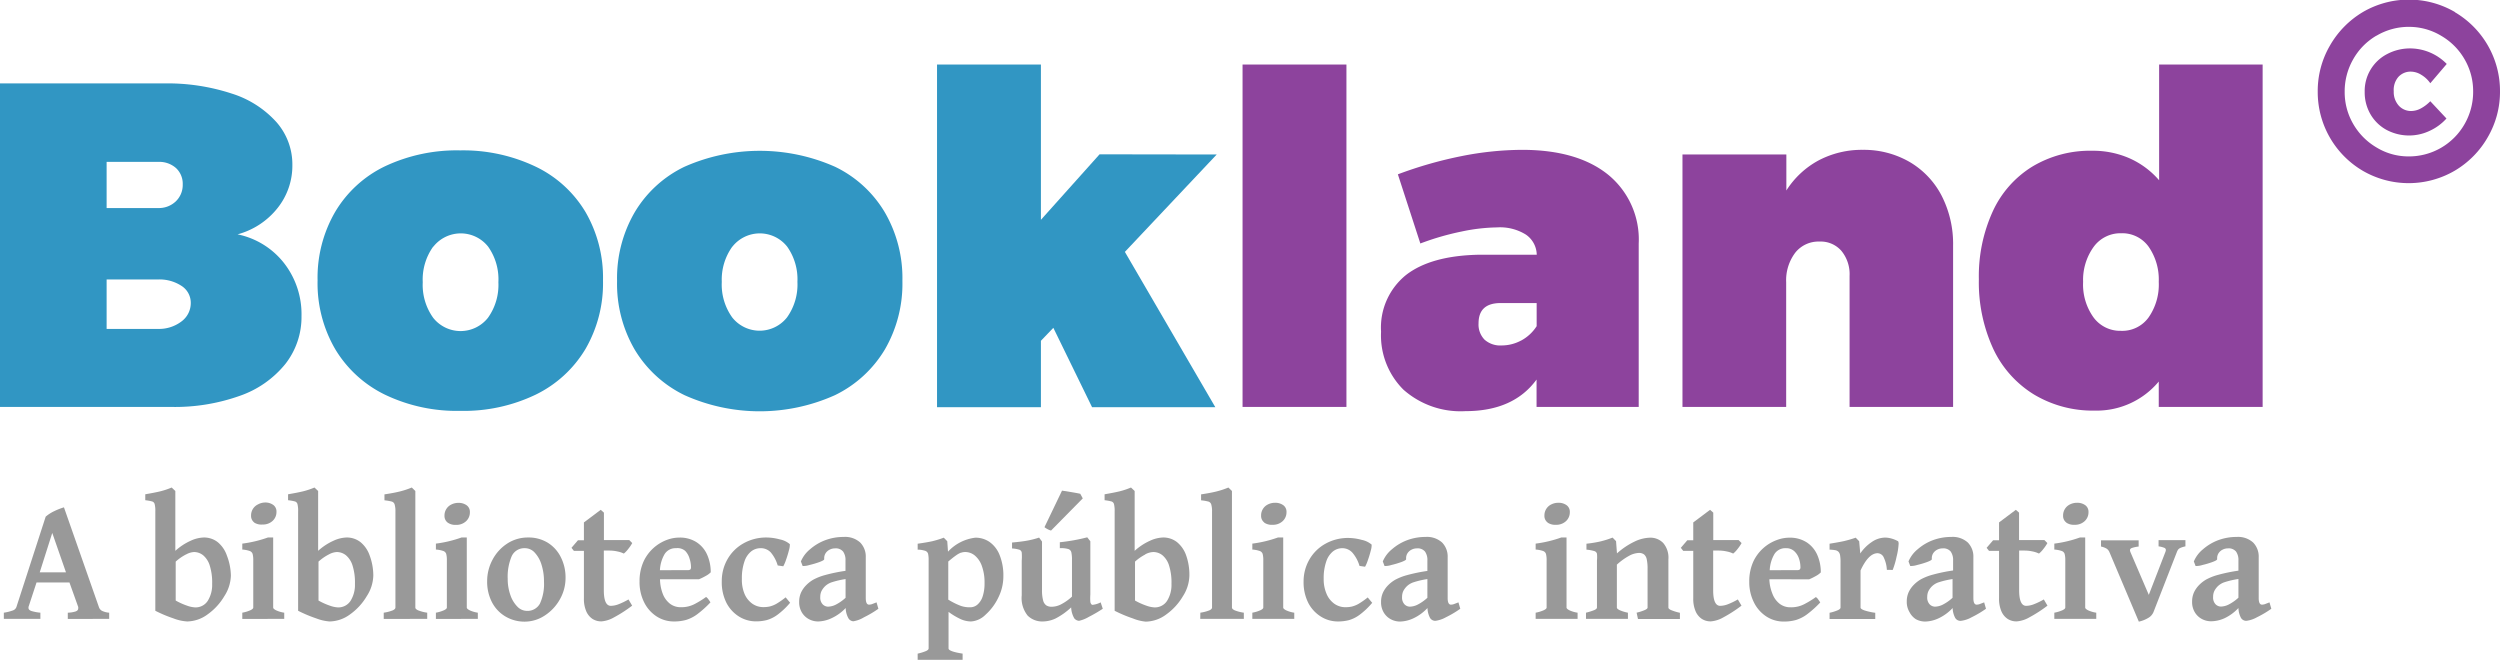 <svg xmlns="http://www.w3.org/2000/svg" viewBox="0 0 273.63 72.19"><defs><style>.cls-1{fill:#3196c3;}.cls-2{fill:#8d439d;}.cls-3{fill:#999;}</style></defs><title>bookland</title><g id="Camada_2" data-name="Camada 2"><g id="Camada_1-2" data-name="Camada 1"><path class="cls-1" d="M25.36,10.24a11,11,0,0,1,4.9,3.13A7,7,0,0,1,32,18.07a7.43,7.43,0,0,1-1.62,4.7A8.34,8.34,0,0,1,26,25.65a8.67,8.67,0,0,1,5.1,3.16A9.1,9.1,0,0,1,33,34.59a8.32,8.32,0,0,1-1.77,5.25,11.07,11.07,0,0,1-5,3.49,21.18,21.18,0,0,1-7.5,1.21H0V9.13H17.93A22.57,22.57,0,0,1,25.36,10.24ZM19.22,22.06A2.48,2.48,0,0,0,20,20.19a2.34,2.34,0,0,0-.73-1.79,2.74,2.74,0,0,0-1.95-.68H11.67v5.05h5.61A2.68,2.68,0,0,0,19.22,22.06Zm.66,13.11a2.49,2.49,0,0,0,1-2,2.19,2.19,0,0,0-1-1.87,4.37,4.37,0,0,0-2.6-.71H11.67V36h5.61A4.06,4.06,0,0,0,19.88,35.17Z"/><path class="cls-1" d="M58.65,18.25a12.76,12.76,0,0,1,5.46,5A14.33,14.33,0,0,1,66,30.7a14.33,14.33,0,0,1-1.92,7.5,12.93,12.93,0,0,1-5.46,5,18.18,18.18,0,0,1-8.24,1.77,18.18,18.18,0,0,1-8.24-1.77,12.93,12.93,0,0,1-5.46-5,14.31,14.31,0,0,1-1.92-7.5,14.32,14.32,0,0,1,1.92-7.5,12.76,12.76,0,0,1,5.46-5,18.42,18.42,0,0,1,8.24-1.74A18.42,18.42,0,0,1,58.65,18.25ZM47.41,27a6.18,6.18,0,0,0-1.14,3.89,6.18,6.18,0,0,0,1.14,3.89,3.82,3.82,0,0,0,6,0,6.18,6.18,0,0,0,1.14-3.89A6.18,6.18,0,0,0,53.43,27a3.82,3.82,0,0,0-6,0Z"/><path class="cls-1" d="M91.39,18.25a12.76,12.76,0,0,1,5.46,5,14.33,14.33,0,0,1,1.92,7.5,14.33,14.33,0,0,1-1.92,7.5,12.93,12.93,0,0,1-5.46,5,20.07,20.07,0,0,1-16.47,0,12.93,12.93,0,0,1-5.46-5,14.31,14.31,0,0,1-1.92-7.5,14.32,14.32,0,0,1,1.92-7.5,12.76,12.76,0,0,1,5.46-5,20.33,20.33,0,0,1,16.47,0ZM80.15,27A6.18,6.18,0,0,0,79,30.85a6.18,6.18,0,0,0,1.14,3.89,3.82,3.82,0,0,0,6,0,6.18,6.18,0,0,0,1.14-3.89A6.18,6.18,0,0,0,86.16,27a3.82,3.82,0,0,0-6,0Z"/><path class="cls-1" d="M133.17,16.91,123.12,27.57l9.9,17H119.53l-4.24-8.69-1.36,1.42v7.27H102.56V7.06h11.37v17l6.42-7.17Z"/><path class="cls-2" d="M136,7.06h11.37V44.54H136Z"/><path class="cls-2" d="M176,19.11a9.15,9.15,0,0,1,3.36,7.55V44.54H168.18v-3Q165.66,45,160.4,45a9.42,9.42,0,0,1-6.79-2.35,8.37,8.37,0,0,1-2.45-6.34,7.39,7.39,0,0,1,2.73-6.21q2.73-2.12,8-2.22h6.31A2.73,2.73,0,0,0,167,25.67a5.36,5.36,0,0,0-3.16-.78,19.87,19.87,0,0,0-3.86.45,29.13,29.13,0,0,0-4.52,1.31L153,19.08a44.57,44.57,0,0,1,7-2,34.63,34.63,0,0,1,6.59-.68Q172.63,16.4,176,19.11Zm-9.5,18.16a4.58,4.58,0,0,0,1.69-1.57V33.17h-3.94q-2.42,0-2.42,2.22a2.37,2.37,0,0,0,.66,1.79,2.58,2.58,0,0,0,1.87.63A4.5,4.5,0,0,0,166.49,37.27Z"/><path class="cls-2" d="M209,17.72a9.17,9.17,0,0,1,3.51,3.69,11.56,11.56,0,0,1,1.26,5.51V44.54H202.44V30.19a4,4,0,0,0-.91-2.75,3,3,0,0,0-2.38-1,3.24,3.24,0,0,0-2.65,1.21,5,5,0,0,0-1,3.23V44.54H184.15V16.91h11.37v3.94a9.55,9.55,0,0,1,3.56-3.31,10.15,10.15,0,0,1,4.82-1.14A10,10,0,0,1,209,17.72Z"/><path class="cls-2" d="M247.65,7.06V44.54H236.28V41.76a8.83,8.83,0,0,1-7,3.18,12.48,12.48,0,0,1-6.67-1.77,11.66,11.66,0,0,1-4.45-5,17.36,17.36,0,0,1-1.57-7.6,17.09,17.09,0,0,1,1.52-7.43,11.27,11.27,0,0,1,4.32-4.9A12.28,12.28,0,0,1,229,16.5a9.94,9.94,0,0,1,4.09.83,9.25,9.25,0,0,1,3.23,2.4V7.06ZM235.17,34.74a6.29,6.29,0,0,0,1.11-3.89A6.29,6.29,0,0,0,235.17,27a3.55,3.55,0,0,0-3-1.47,3.62,3.62,0,0,0-3,1.47A6.18,6.18,0,0,0,228,30.85a6.18,6.18,0,0,0,1.14,3.89,3.62,3.62,0,0,0,3,1.47A3.55,3.55,0,0,0,235.17,34.74Z"/><path class="cls-2" d="M268.7,1.34A10,10,0,0,1,273.63,10a9.86,9.86,0,0,1-1.33,5,10,10,0,0,1-3.62,3.68,10,10,0,0,1-10.09,0A10,10,0,0,1,253.68,10a9.88,9.88,0,0,1,1.33-5,10.08,10.08,0,0,1,3.61-3.68,10,10,0,0,1,10.08,0Zm-8.59,2.56a6.94,6.94,0,0,0-2.55,2.59,7.07,7.07,0,0,0-.93,3.55,6.92,6.92,0,0,0,.93,3.52,7.07,7.07,0,0,0,2.52,2.56,6.72,6.72,0,0,0,3.54,1,7,7,0,0,0,6.14-3.55,7.08,7.08,0,0,0,.93-3.55,6.92,6.92,0,0,0-.93-3.52,7,7,0,0,0-2.53-2.56,6.81,6.81,0,0,0-3.55-1A6.89,6.89,0,0,0,260.11,3.91ZM265,8.18a2.19,2.19,0,0,0-1.11-.34,1.8,1.8,0,0,0-1.4.6A2.18,2.18,0,0,0,262,10a2.22,2.22,0,0,0,.54,1.55,1.8,1.8,0,0,0,1.4.6,2.28,2.28,0,0,0,1.06-.3,4.22,4.22,0,0,0,1-.77l1.77,1.89a5.6,5.6,0,0,1-1.86,1.36,5.25,5.25,0,0,1-4.71-.12,4.53,4.53,0,0,1-1.75-1.71,4.78,4.78,0,0,1-.63-2.45,4.55,4.55,0,0,1,2.45-4.13,5.38,5.38,0,0,1,2.59-.62A5.63,5.63,0,0,1,267.8,7L266,9.11A3.18,3.18,0,0,0,265,8.18Z"/><path class="cls-3" d="M3.12,66.43a.81.81,0,0,0,0,.12q0,.2.3.32a4.91,4.91,0,0,0,1,.19v.68h-4v-.68a5.1,5.1,0,0,0,1-.25.62.62,0,0,0,.38-.38L5,56.55a4.08,4.08,0,0,1,.93-.6A7,7,0,0,1,7,55.53l3.82,10.9a.74.74,0,0,0,.33.42,2.13,2.13,0,0,0,.8.21v.68H7.42v-.68a3.06,3.06,0,0,0,.87-.14q.27-.11.27-.32a.59.59,0,0,0,0-.17L7.6,63.75H4Zm2.6-8.1L4.35,62.64H7.22Z"/><path class="cls-3" d="M19,67.69a14.65,14.65,0,0,1-2-.84V56a3.06,3.06,0,0,0-.07-.82.42.42,0,0,0-.26-.29,4.84,4.84,0,0,0-.77-.14v-.65q1-.17,1.63-.32a8.41,8.41,0,0,0,1.26-.42l.4.38v6.55a6.38,6.38,0,0,1,1.67-1.1,3.69,3.69,0,0,1,1.42-.36,2.43,2.43,0,0,1,1.55.51,3.26,3.26,0,0,1,1,1.46A6.34,6.34,0,0,1,25.27,63a4.33,4.33,0,0,1-.71,2.24,6.49,6.49,0,0,1-1.83,2,3.87,3.87,0,0,1-2.24.78A5,5,0,0,1,19,67.69Zm1.35-7a5.26,5.26,0,0,0-1.12.78v4.26a7.26,7.26,0,0,0,1.24.56,3.06,3.06,0,0,0,.87.19,1.58,1.58,0,0,0,1.4-.72,3.28,3.28,0,0,0,.48-1.85,6.13,6.13,0,0,0-.26-2,2.39,2.39,0,0,0-.72-1.13,1.62,1.62,0,0,0-1-.36A2,2,0,0,0,20.38,60.68Z"/><path class="cls-3" d="M26.52,67.06a3.85,3.85,0,0,0,.89-.27q.31-.15.31-.29V61.34a2.62,2.62,0,0,0-.07-.71.51.51,0,0,0-.31-.32,3.08,3.08,0,0,0-.82-.16v-.65a13.23,13.23,0,0,0,2.8-.67h.58V66.5q0,.13.3.29a3.22,3.22,0,0,0,.91.27v.68H26.52Zm1.31-9.87a.9.9,0,0,1-.35-.76,1.33,1.33,0,0,1,.75-1.22A1.69,1.69,0,0,1,29,55a1.49,1.49,0,0,1,.9.26.88.88,0,0,1,.36.76,1.31,1.31,0,0,1-.43,1,1.56,1.56,0,0,1-1.1.39A1.45,1.45,0,0,1,27.83,57.2Z"/><path class="cls-3" d="M34.63,67.69a14.65,14.65,0,0,1-2-.84V56a3.06,3.06,0,0,0-.07-.82.42.42,0,0,0-.26-.29,4.84,4.84,0,0,0-.77-.14v-.65q1-.17,1.63-.32a8.41,8.41,0,0,0,1.26-.42l.4.38v6.55a6.38,6.38,0,0,1,1.67-1.1,3.69,3.69,0,0,1,1.42-.36,2.43,2.43,0,0,1,1.55.51,3.26,3.26,0,0,1,1,1.46A6.34,6.34,0,0,1,40.86,63a4.33,4.33,0,0,1-.71,2.24,6.49,6.49,0,0,1-1.83,2,3.87,3.87,0,0,1-2.24.78A5,5,0,0,1,34.63,67.69Zm1.35-7a5.26,5.26,0,0,0-1.12.78v4.26a7.26,7.26,0,0,0,1.24.56,3.06,3.06,0,0,0,.87.19,1.58,1.58,0,0,0,1.4-.72,3.28,3.28,0,0,0,.48-1.85,6.13,6.13,0,0,0-.26-2,2.39,2.39,0,0,0-.72-1.13,1.62,1.62,0,0,0-1-.36A2,2,0,0,0,36,60.68Z"/><path class="cls-3" d="M42,67.06a4.38,4.38,0,0,0,1-.26c.18-.09.28-.19.28-.3V56a2.55,2.55,0,0,0-.09-.8.47.47,0,0,0-.3-.3,5.2,5.2,0,0,0-.81-.14v-.65q1-.15,1.65-.31a8.85,8.85,0,0,0,1.34-.44l.39.38V66.5q0,.16.3.3a4.23,4.23,0,0,0,1,.26v.68H42Z"/><path class="cls-3" d="M47.71,67.06a3.85,3.85,0,0,0,.89-.27q.31-.15.31-.29V61.34a2.62,2.62,0,0,0-.07-.71.51.51,0,0,0-.31-.32,3.08,3.08,0,0,0-.82-.16v-.65a13.23,13.23,0,0,0,2.8-.67h.58V66.5q0,.13.3.29a3.22,3.22,0,0,0,.91.27v.68H47.71ZM49,57.2a.9.9,0,0,1-.35-.76,1.33,1.33,0,0,1,.75-1.22,1.69,1.69,0,0,1,.77-.18,1.49,1.49,0,0,1,.9.26.88.88,0,0,1,.36.76,1.31,1.31,0,0,1-.43,1,1.56,1.56,0,0,1-1.1.39A1.45,1.45,0,0,1,49,57.2Z"/><path class="cls-3" d="M55.28,67.45a3.87,3.87,0,0,1-1.45-1.57,4.85,4.85,0,0,1-.51-2.26,4.93,4.93,0,0,1,.58-2.34,4.71,4.71,0,0,1,1.61-1.78,4.1,4.1,0,0,1,2.29-.67,4,4,0,0,1,2.15.57A3.88,3.88,0,0,1,61.39,61a4.88,4.88,0,0,1,.51,2.26,4.7,4.7,0,0,1-.61,2.32,5,5,0,0,1-1.65,1.78,4,4,0,0,1-2.2.68A4.08,4.08,0,0,1,55.28,67.45ZM56,60.89a5.74,5.74,0,0,0-.43,2.47,5.23,5.23,0,0,0,.29,1.76,3.3,3.3,0,0,0,.76,1.27,1.46,1.46,0,0,0,1,.47,1.55,1.55,0,0,0,1.48-.8,5.15,5.15,0,0,0,.44-2.4,6,6,0,0,0-.26-1.82,3.4,3.4,0,0,0-.74-1.34,1.45,1.45,0,0,0-1.08-.5A1.52,1.52,0,0,0,56,60.89Z"/><path class="cls-3" d="M64.85,67.74a1.9,1.9,0,0,1-.69-.85,3.43,3.43,0,0,1-.25-1.4v-5.2h-1.1l-.26-.33.71-.83h.65V57.18l1.84-1.38.35.31v3h2.77l.33.33a4.41,4.41,0,0,1-.45.66,2.76,2.76,0,0,1-.47.49,2.81,2.81,0,0,0-.69-.23,4.1,4.1,0,0,0-.89-.1h-.61v4.34q0,1.71.77,1.71a2.43,2.43,0,0,0,.78-.15,7.71,7.71,0,0,0,1.15-.55l.4.68a14.67,14.67,0,0,1-2,1.29,3.28,3.28,0,0,1-1.34.43A1.75,1.75,0,0,1,64.85,67.74Z"/><path class="cls-3" d="M72.24,63.4a4.62,4.62,0,0,0,.3,1.59,2.5,2.5,0,0,0,.78,1.08,1.9,1.9,0,0,0,1.2.39,3.12,3.12,0,0,0,1.61-.4,9.8,9.8,0,0,0,1.15-.72.9.9,0,0,1,.25.25q.15.2.23.34a11.28,11.28,0,0,1-1.46,1.31,4,4,0,0,1-1.2.61,4.84,4.84,0,0,1-1.34.17,3.45,3.45,0,0,1-1.89-.55,3.88,3.88,0,0,1-1.37-1.55A4.94,4.94,0,0,1,70,63.64a5.18,5.18,0,0,1,.47-2.25A4.58,4.58,0,0,1,73,59.09a3.88,3.88,0,0,1,1.34-.25,3.36,3.36,0,0,1,1.92.52,3.15,3.15,0,0,1,1.15,1.38,4.69,4.69,0,0,1,.38,1.9,2.2,2.2,0,0,1-.55.4,6.56,6.56,0,0,1-.73.36Zm3.05-1a.4.4,0,0,0,.27-.07.37.37,0,0,0,.07-.26,3,3,0,0,0-.15-.91A2,2,0,0,0,75,60.3,1.29,1.29,0,0,0,74,60a1.41,1.41,0,0,0-1.24.62,3.82,3.82,0,0,0-.53,1.79Z"/><path class="cls-3" d="M80.9,67.49A3.84,3.84,0,0,1,79.52,66,5,5,0,0,1,79,63.62a4.78,4.78,0,0,1,.63-2.42,4.57,4.57,0,0,1,1.75-1.73,5.05,5.05,0,0,1,2.53-.64,5.7,5.7,0,0,1,1.45.21,2.38,2.38,0,0,1,1.09.52,2.11,2.11,0,0,1-.1.67q-.13.52-.32,1.05a3.79,3.79,0,0,1-.3.7l-.61-.09a3.91,3.91,0,0,0-.76-1.43A1.49,1.49,0,0,0,83.22,60a1.66,1.66,0,0,0-1,.35,2.37,2.37,0,0,0-.74,1.11,5.59,5.59,0,0,0-.28,1.9A4,4,0,0,0,81.49,65a2.52,2.52,0,0,0,.86,1.08,2.08,2.08,0,0,0,1.2.37,3.23,3.23,0,0,0,.7-.07,2.91,2.91,0,0,0,.74-.3,8.61,8.61,0,0,0,1-.7l.49.59a8.08,8.08,0,0,1-1.39,1.32,3.69,3.69,0,0,1-1.17.58,4.8,4.8,0,0,1-1.2.14A3.49,3.49,0,0,1,80.9,67.49Z"/><path class="cls-3" d="M92.84,67.63a2.46,2.46,0,0,1-.28-1.08A5,5,0,0,1,91,67.67a3.66,3.66,0,0,1-1.46.35,2.14,2.14,0,0,1-1-.25,2,2,0,0,1-.77-.73,2.17,2.17,0,0,1-.3-1.17,2.45,2.45,0,0,1,.2-1,2.92,2.92,0,0,1,.58-.83,3.62,3.62,0,0,1,.78-.6,6,6,0,0,1,1.28-.5,18,18,0,0,1,2.23-.46V61.37a1.6,1.6,0,0,0-.26-1,1.05,1.05,0,0,0-.9-.35,1.28,1.28,0,0,0-.55.13,1.13,1.13,0,0,0-.45.38,1,1,0,0,0-.17.57v.11q0,.11-.5.3a9.78,9.78,0,0,1-1.11.33,2.25,2.25,0,0,1-.75.11l-.19-.5a3.42,3.42,0,0,1,1-1.33,5.49,5.49,0,0,1,1.68-1,5.69,5.69,0,0,1,2-.35,2.45,2.45,0,0,1,1.81.61,2.19,2.19,0,0,1,.61,1.61v4.47q0,.72.36.72a1.05,1.05,0,0,0,.3-.05l.52-.2.2.7a11.06,11.06,0,0,1-1.57.93A3.22,3.22,0,0,1,93.4,68,.67.67,0,0,1,92.84,67.63Zm-.29-4.25a9.57,9.57,0,0,0-1.51.35,1.92,1.92,0,0,0-.73.43,2.06,2.06,0,0,0-.4.54,1.47,1.47,0,0,0-.13.64,1.06,1.06,0,0,0,.27.81.84.84,0,0,0,.58.25,2,2,0,0,0,.83-.21,4.93,4.93,0,0,0,1.09-.76Z"/><path class="cls-3" d="M105.18,67.78a7.44,7.44,0,0,1-1.36-.81v4q0,.33,1.54.57v.68h-4.92v-.68a5.27,5.27,0,0,0,.91-.28q.29-.13.29-.29V61.35a3,3,0,0,0-.06-.74.49.49,0,0,0-.31-.32,2.72,2.72,0,0,0-.83-.13v-.65q1-.14,1.59-.27a10.79,10.79,0,0,0,1.27-.39l.38.39.08,1.14a4.86,4.86,0,0,1,3-1.53,2.7,2.7,0,0,1,1.55.47,3.18,3.18,0,0,1,1.1,1.43,6,6,0,0,1,.41,2.36,5.19,5.19,0,0,1-.56,2.31,5.93,5.93,0,0,1-1.4,1.87,2.47,2.47,0,0,1-1.58.73A2.82,2.82,0,0,1,105.18,67.78Zm0-7.29a2.35,2.35,0,0,0-.54.3q-.32.22-.85.67v4.17a7.72,7.72,0,0,0,1.39.69,3,3,0,0,0,1,.15,1.22,1.22,0,0,0,.82-.31,2,2,0,0,0,.56-.9,4.47,4.47,0,0,0,.2-1.42,5.25,5.25,0,0,0-.3-1.91,2.6,2.6,0,0,0-.78-1.14,1.65,1.65,0,0,0-1-.37A1.41,1.41,0,0,0,105.21,60.49Z"/><path class="cls-3" d="M117.59,67.69a2.58,2.58,0,0,1-.35-1.21,7.38,7.38,0,0,1-1.74,1.23,3.37,3.37,0,0,1-1.37.31,2.25,2.25,0,0,1-1.65-.64,3.06,3.06,0,0,1-.65-2.22v-3.8a5.4,5.4,0,0,0,0-.89.4.4,0,0,0-.25-.3,3.29,3.29,0,0,0-.81-.14v-.65q1-.09,1.62-.2a9.28,9.28,0,0,0,1.34-.34l.32.43v5.3a4.28,4.28,0,0,0,.12,1.14.94.94,0,0,0,.35.55,1.06,1.06,0,0,0,.59.15,2.3,2.3,0,0,0,1-.25,5.36,5.36,0,0,0,1.22-.86v-4a3.66,3.66,0,0,0-.07-.85.5.5,0,0,0-.31-.35A2.79,2.79,0,0,0,116,60v-.65a20.34,20.34,0,0,0,3-.54l.34.43v5.84a5.17,5.17,0,0,0,0,.79.48.48,0,0,0,.17.32.3.3,0,0,0,.16,0,2.48,2.48,0,0,0,.8-.26l.23.7a15.08,15.08,0,0,1-1.53.89,3.66,3.66,0,0,1-1.07.43A.76.76,0,0,1,117.59,67.69Zm-2.89-9.75a2,2,0,0,1-.38-.24l1.92-4,1,.16q.83.14,1,.19l.27.5-3.47,3.52A1.58,1.58,0,0,1,114.7,57.94Z"/><path class="cls-3" d="M124,67.69a14.65,14.65,0,0,1-2-.84V56a3.06,3.06,0,0,0-.07-.82.42.42,0,0,0-.26-.29,4.84,4.84,0,0,0-.77-.14v-.65q1-.17,1.63-.32a8.41,8.41,0,0,0,1.26-.42l.4.38v6.55a6.38,6.38,0,0,1,1.67-1.1,3.69,3.69,0,0,1,1.42-.36,2.43,2.43,0,0,1,1.55.51,3.26,3.26,0,0,1,1,1.46,6.34,6.34,0,0,1,.35,2.22,4.33,4.33,0,0,1-.71,2.24,6.49,6.49,0,0,1-1.83,2,3.87,3.87,0,0,1-2.24.78A5,5,0,0,1,124,67.69Zm1.35-7a5.26,5.26,0,0,0-1.12.78v4.26a7.26,7.26,0,0,0,1.24.56,3.06,3.06,0,0,0,.87.19,1.58,1.58,0,0,0,1.4-.72,3.28,3.28,0,0,0,.48-1.85,6.13,6.13,0,0,0-.26-2,2.39,2.39,0,0,0-.72-1.13,1.62,1.62,0,0,0-1-.36A2,2,0,0,0,125.34,60.68Z"/><path class="cls-3" d="M131.38,67.06a4.38,4.38,0,0,0,1-.26c.18-.09.28-.19.28-.3V56a2.55,2.55,0,0,0-.09-.8.47.47,0,0,0-.3-.3,5.2,5.2,0,0,0-.81-.14v-.65q1-.15,1.65-.31a8.85,8.85,0,0,0,1.34-.44l.39.38V66.5q0,.16.3.3a4.23,4.23,0,0,0,1,.26v.68h-4.77Z"/><path class="cls-3" d="M137.07,67.06a3.85,3.85,0,0,0,.89-.27q.31-.15.31-.29V61.34a2.62,2.62,0,0,0-.07-.71.51.51,0,0,0-.31-.32,3.08,3.08,0,0,0-.82-.16v-.65a13.23,13.23,0,0,0,2.8-.67h.58V66.5q0,.13.3.29a3.21,3.21,0,0,0,.91.27v.68h-4.59Zm1.31-9.87a.9.9,0,0,1-.35-.76,1.33,1.33,0,0,1,.75-1.22,1.69,1.69,0,0,1,.77-.18,1.49,1.49,0,0,1,.9.26.88.88,0,0,1,.36.76,1.31,1.31,0,0,1-.43,1,1.56,1.56,0,0,1-1.1.39A1.45,1.45,0,0,1,138.37,57.2Z"/><path class="cls-3" d="M144.58,67.49A3.84,3.84,0,0,1,143.2,66a5,5,0,0,1-.52-2.33,4.78,4.78,0,0,1,.63-2.42,4.58,4.58,0,0,1,1.75-1.73,5.05,5.05,0,0,1,2.53-.64,5.7,5.7,0,0,1,1.45.21,2.38,2.38,0,0,1,1.09.52,2.12,2.12,0,0,1-.1.67q-.13.52-.32,1.05a3.78,3.78,0,0,1-.3.7l-.61-.09a3.9,3.9,0,0,0-.76-1.43A1.49,1.49,0,0,0,146.9,60a1.66,1.66,0,0,0-1,.35,2.37,2.37,0,0,0-.74,1.11,5.59,5.59,0,0,0-.28,1.9,4,4,0,0,0,.32,1.65,2.52,2.52,0,0,0,.86,1.08,2.08,2.08,0,0,0,1.2.37,3.23,3.23,0,0,0,.7-.07,2.91,2.91,0,0,0,.74-.3,8.63,8.63,0,0,0,1-.7l.49.59a8.07,8.07,0,0,1-1.39,1.32,3.69,3.69,0,0,1-1.17.58,4.8,4.8,0,0,1-1.2.14A3.48,3.48,0,0,1,144.58,67.49Z"/><path class="cls-3" d="M156.52,67.63a2.47,2.47,0,0,1-.28-1.08,5,5,0,0,1-1.55,1.13,3.66,3.66,0,0,1-1.46.35,2.14,2.14,0,0,1-1-.25,2,2,0,0,1-.77-.73,2.17,2.17,0,0,1-.3-1.17,2.44,2.44,0,0,1,.2-1,2.91,2.91,0,0,1,.58-.83,3.6,3.6,0,0,1,.78-.6,6,6,0,0,1,1.28-.5,18,18,0,0,1,2.23-.46V61.37a1.6,1.6,0,0,0-.26-1,1.05,1.05,0,0,0-.9-.35,1.28,1.28,0,0,0-.55.13,1.13,1.13,0,0,0-.45.38,1,1,0,0,0-.17.57v.11q0,.11-.5.3a9.78,9.78,0,0,1-1.11.33,2.25,2.25,0,0,1-.75.11l-.19-.5a3.43,3.43,0,0,1,1-1.33,5.49,5.49,0,0,1,1.68-1,5.7,5.7,0,0,1,2-.35,2.45,2.45,0,0,1,1.81.61,2.19,2.19,0,0,1,.61,1.61v4.47q0,.72.36.72a1.05,1.05,0,0,0,.3-.05l.52-.2.2.7a11.06,11.06,0,0,1-1.57.93,3.22,3.22,0,0,1-1.15.39A.67.67,0,0,1,156.52,67.63Zm-.29-4.25a9.57,9.57,0,0,0-1.51.35,1.92,1.92,0,0,0-.73.43,2.07,2.07,0,0,0-.4.54,1.47,1.47,0,0,0-.13.64,1.06,1.06,0,0,0,.27.81.84.84,0,0,0,.58.25,2,2,0,0,0,.83-.21,4.93,4.93,0,0,0,1.09-.76Z"/><path class="cls-3" d="M168.08,67.06a3.86,3.86,0,0,0,.89-.27q.31-.15.31-.29V61.34a2.59,2.59,0,0,0-.07-.71.51.51,0,0,0-.31-.32,3.08,3.08,0,0,0-.82-.16v-.65a13.23,13.23,0,0,0,2.8-.67h.58V66.5q0,.13.3.29a3.23,3.23,0,0,0,.91.27v.68h-4.59Zm1.31-9.87a.89.89,0,0,1-.35-.76,1.33,1.33,0,0,1,.75-1.22,1.69,1.69,0,0,1,.77-.18,1.49,1.49,0,0,1,.9.26.88.88,0,0,1,.36.76,1.31,1.31,0,0,1-.43,1,1.56,1.56,0,0,1-1.1.39A1.45,1.45,0,0,1,169.39,57.2Z"/><path class="cls-3" d="M179.13,67.06a5.46,5.46,0,0,0,.92-.3q.28-.13.28-.26V62.29a4.83,4.83,0,0,0-.09-1.07.93.93,0,0,0-.3-.54.91.91,0,0,0-.57-.16,2.42,2.42,0,0,0-1,.28,6.91,6.91,0,0,0-1.4,1V66.5q0,.14.32.29a4.06,4.06,0,0,0,.89.27v.68h-4.59v-.68a6.36,6.36,0,0,0,.92-.29q.28-.13.28-.27V61.35a3.63,3.63,0,0,0,0-.75.42.42,0,0,0-.28-.28,4.21,4.21,0,0,0-.87-.16v-.65a12.54,12.54,0,0,0,1.53-.25,10,10,0,0,0,1.33-.42l.38.39.1,1.34a8.11,8.11,0,0,1,1.94-1.3,4.12,4.12,0,0,1,1.68-.42,1.94,1.94,0,0,1,1.44.58,2.46,2.46,0,0,1,.57,1.79V66.5q0,.13.26.26a5.39,5.39,0,0,0,1,.31v.68h-4.59Z"/><path class="cls-3" d="M186.27,67.74a1.9,1.9,0,0,1-.69-.85,3.44,3.44,0,0,1-.25-1.4v-5.2h-1.1l-.26-.33.71-.83h.65V57.18l1.84-1.38.35.31v3h2.77l.33.33a4.36,4.36,0,0,1-.45.66,2.77,2.77,0,0,1-.47.49,2.81,2.81,0,0,0-.69-.23,4.1,4.1,0,0,0-.89-.1h-.61v4.34q0,1.71.77,1.71a2.43,2.43,0,0,0,.78-.15,7.74,7.74,0,0,0,1.15-.55l.4.68a14.63,14.63,0,0,1-2,1.29,3.28,3.28,0,0,1-1.34.43A1.75,1.75,0,0,1,186.27,67.74Z"/><path class="cls-3" d="M193.66,63.4A4.63,4.63,0,0,0,194,65a2.51,2.51,0,0,0,.78,1.08,1.9,1.9,0,0,0,1.2.39,3.12,3.12,0,0,0,1.61-.4,9.86,9.86,0,0,0,1.16-.72.91.91,0,0,1,.25.25q.14.2.23.34a11.26,11.26,0,0,1-1.46,1.31,4,4,0,0,1-1.2.61,4.84,4.84,0,0,1-1.34.17,3.44,3.44,0,0,1-1.89-.55,3.87,3.87,0,0,1-1.37-1.55,4.93,4.93,0,0,1-.51-2.27,5.18,5.18,0,0,1,.47-2.25,4.58,4.58,0,0,1,2.57-2.31,3.88,3.88,0,0,1,1.34-.25,3.37,3.37,0,0,1,1.92.52,3.15,3.15,0,0,1,1.15,1.38,4.69,4.69,0,0,1,.38,1.9,2.19,2.19,0,0,1-.55.4,6.5,6.5,0,0,1-.73.36Zm3.06-1a.4.4,0,0,0,.27-.07.36.36,0,0,0,.07-.26,3,3,0,0,0-.15-.91,1.94,1.94,0,0,0-.51-.82,1.29,1.29,0,0,0-.93-.34,1.41,1.41,0,0,0-1.24.62,3.82,3.82,0,0,0-.53,1.79Z"/><path class="cls-3" d="M206.52,62.37a3.51,3.51,0,0,0-.32-1.31.77.77,0,0,0-.69-.51q-1,0-1.87,1.89V66.5q0,.15.4.3a6.45,6.45,0,0,0,1.21.27v.68h-5v-.68a4.76,4.76,0,0,0,.9-.28q.3-.14.3-.29V61.59a4.41,4.41,0,0,0-.05-.82.74.74,0,0,0-.16-.36.65.65,0,0,0-.31-.18,4.23,4.23,0,0,0-.68-.07v-.65q1-.16,1.55-.28a12.77,12.77,0,0,0,1.31-.38l.38.39.12,1.34a4.6,4.6,0,0,1,1.25-1.25,2.63,2.63,0,0,1,1.47-.49,2.67,2.67,0,0,1,.72.11,3.11,3.11,0,0,1,.71.3s.05.11.05.24a7.36,7.36,0,0,1-.23,1.46,8.85,8.85,0,0,1-.42,1.43Z"/><path class="cls-3" d="M214,67.63a2.47,2.47,0,0,1-.28-1.08,5,5,0,0,1-1.55,1.13,3.66,3.66,0,0,1-1.46.35,2.14,2.14,0,0,1-1-.25A2,2,0,0,1,209,67a2.17,2.17,0,0,1-.3-1.17,2.44,2.44,0,0,1,.2-1,2.91,2.91,0,0,1,.58-.83,3.6,3.6,0,0,1,.78-.6,6,6,0,0,1,1.28-.5,18,18,0,0,1,2.23-.46V61.37a1.6,1.6,0,0,0-.26-1,1.05,1.05,0,0,0-.9-.35,1.28,1.28,0,0,0-.55.13,1.13,1.13,0,0,0-.45.38,1,1,0,0,0-.17.57v.11q0,.11-.5.3a9.78,9.78,0,0,1-1.11.33,2.25,2.25,0,0,1-.75.11l-.19-.5a3.43,3.43,0,0,1,1-1.33,5.49,5.49,0,0,1,1.68-1,5.7,5.7,0,0,1,2-.35,2.45,2.45,0,0,1,1.81.61,2.19,2.19,0,0,1,.61,1.61v4.47q0,.72.36.72a1.05,1.05,0,0,0,.3-.05l.52-.2.2.7a11.06,11.06,0,0,1-1.57.93,3.22,3.22,0,0,1-1.15.39A.67.67,0,0,1,214,67.63Zm-.29-4.25a9.57,9.57,0,0,0-1.51.35,1.92,1.92,0,0,0-.73.43,2.07,2.07,0,0,0-.4.54,1.47,1.47,0,0,0-.13.64,1.06,1.06,0,0,0,.27.81.84.84,0,0,0,.58.25,2,2,0,0,0,.83-.21,4.93,4.93,0,0,0,1.09-.76Z"/><path class="cls-3" d="M219.74,67.74a1.9,1.9,0,0,1-.69-.85,3.44,3.44,0,0,1-.25-1.4v-5.2h-1.1l-.26-.33.71-.83h.65V57.18l1.84-1.38.35.31v3h2.77l.33.33a4.36,4.36,0,0,1-.45.66,2.77,2.77,0,0,1-.47.49,2.81,2.81,0,0,0-.69-.23,4.1,4.1,0,0,0-.89-.1H221v4.34q0,1.71.77,1.71a2.43,2.43,0,0,0,.78-.15,7.74,7.74,0,0,0,1.15-.55l.4.68a14.63,14.63,0,0,1-2,1.29,3.28,3.28,0,0,1-1.34.43A1.75,1.75,0,0,1,219.74,67.74Z"/><path class="cls-3" d="M224.85,67.06a3.86,3.86,0,0,0,.89-.27q.31-.15.31-.29V61.34a2.59,2.59,0,0,0-.07-.71.51.51,0,0,0-.31-.32,3.08,3.08,0,0,0-.82-.16v-.65a13.23,13.23,0,0,0,2.8-.67h.58V66.5q0,.13.3.29a3.23,3.23,0,0,0,.91.27v.68h-4.59Zm1.31-9.87a.89.89,0,0,1-.35-.76,1.33,1.33,0,0,1,.75-1.22,1.69,1.69,0,0,1,.77-.18,1.49,1.49,0,0,1,.9.26.88.88,0,0,1,.36.76,1.31,1.31,0,0,1-.43,1,1.56,1.56,0,0,1-1.1.39A1.45,1.45,0,0,1,226.16,57.2Z"/><path class="cls-3" d="M235.7,67a1.33,1.33,0,0,1-.6.65,3.38,3.38,0,0,1-1,.39l-3.21-7.59a.87.87,0,0,0-.3-.39,2,2,0,0,0-.63-.24v-.68h4.12v.68a3.56,3.56,0,0,0-.75.16q-.2.08-.2.24a.79.79,0,0,0,.06.23l2,4.66L237,60.43a.79.79,0,0,0,.06-.24.26.26,0,0,0-.17-.23,2.59,2.59,0,0,0-.63-.16v-.68h2.94v.68a2.86,2.86,0,0,0-.53.16.7.7,0,0,0-.25.17,1.16,1.16,0,0,0-.16.3Z"/><path class="cls-3" d="M245.28,67.63a2.47,2.47,0,0,1-.28-1.08,5,5,0,0,1-1.55,1.13A3.66,3.66,0,0,1,242,68a2.14,2.14,0,0,1-1-.25,2,2,0,0,1-.77-.73,2.17,2.17,0,0,1-.3-1.17,2.44,2.44,0,0,1,.2-1,2.91,2.91,0,0,1,.58-.83,3.6,3.6,0,0,1,.78-.6,6,6,0,0,1,1.28-.5,18,18,0,0,1,2.23-.46V61.37a1.6,1.6,0,0,0-.26-1,1.05,1.05,0,0,0-.9-.35,1.28,1.28,0,0,0-.55.13,1.13,1.13,0,0,0-.45.38,1,1,0,0,0-.17.57v.11q0,.11-.5.3a9.78,9.78,0,0,1-1.11.33,2.25,2.25,0,0,1-.75.11l-.19-.5a3.43,3.43,0,0,1,1-1.33,5.49,5.49,0,0,1,1.68-1,5.7,5.7,0,0,1,2-.35,2.45,2.45,0,0,1,1.81.61,2.19,2.19,0,0,1,.61,1.61v4.47q0,.72.36.72a1.05,1.05,0,0,0,.3-.05l.52-.2.2.7a11.06,11.06,0,0,1-1.57.93,3.22,3.22,0,0,1-1.15.39A.67.67,0,0,1,245.28,67.63ZM245,63.37a9.57,9.57,0,0,0-1.51.35,1.92,1.92,0,0,0-.73.43,2.07,2.07,0,0,0-.4.54,1.47,1.47,0,0,0-.13.64,1.06,1.06,0,0,0,.27.81.84.84,0,0,0,.58.25,2,2,0,0,0,.83-.21,4.93,4.93,0,0,0,1.09-.76Z"/></g></g></svg>